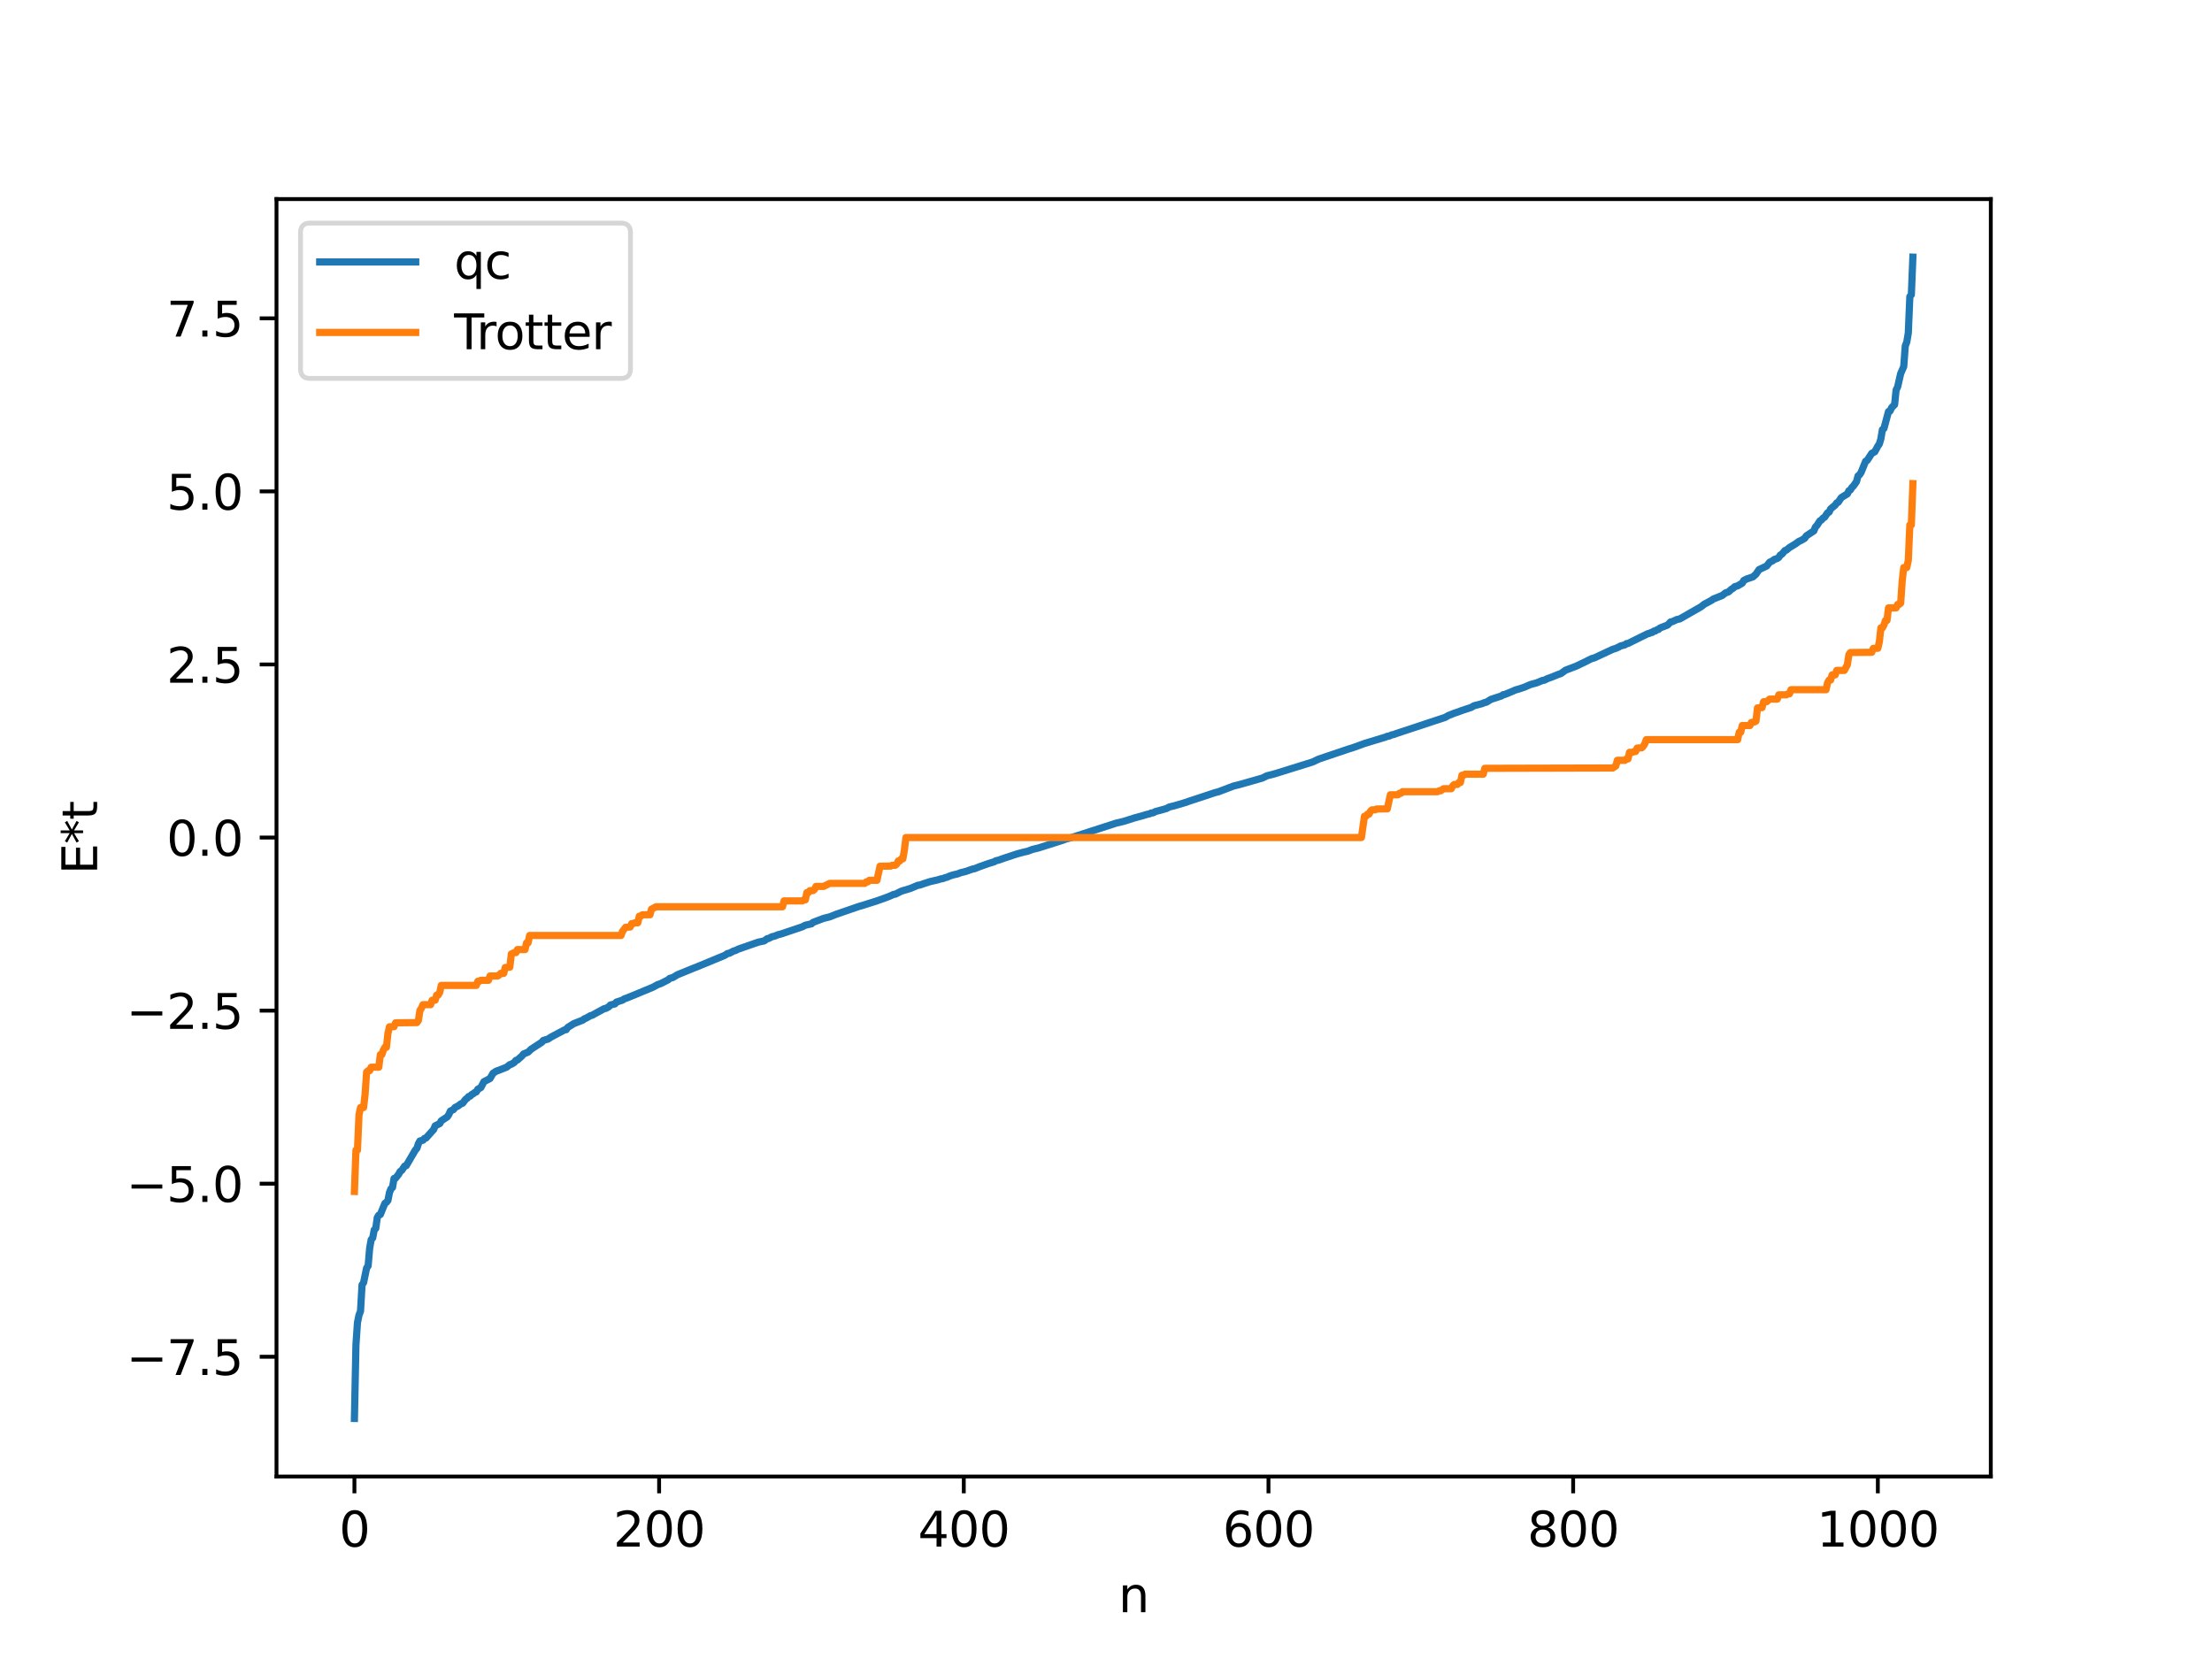 <?xml version="1.0" encoding="utf-8" standalone="no"?>
<!DOCTYPE svg PUBLIC "-//W3C//DTD SVG 1.1//EN"
  "http://www.w3.org/Graphics/SVG/1.1/DTD/svg11.dtd">
<svg xmlns:xlink="http://www.w3.org/1999/xlink" width="460.8pt" height="345.6pt" viewBox="0 0 460.8 345.6" xmlns="http://www.w3.org/2000/svg" version="1.1">
 <defs>
  <style type="text/css">*{stroke-linejoin: round; stroke-linecap: butt}</style>
 </defs>
 <g id="figure_1">
  <g id="patch_1">
   <path d="M 0 345.6 
L 460.8 345.6 
L 460.8 0 
L 0 0 
z
" style="fill: #ffffff"/>
  </g>
  <g id="axes_1">
   <g id="patch_2">
    <path d="M 57.6 307.584 
L 414.72 307.584 
L 414.72 41.472 
L 57.6 41.472 
z
" style="fill: #ffffff"/>
   </g>
   <g id="matplotlib.axis_1">
    <g id="xtick_1">
     <g id="line2d_1">
      <defs>
       <path id="m9b20a393aa" d="M 0 0 
L 0 3.5 
" style="stroke: #000000; stroke-width: 0.8"/>
      </defs>
      <g>
       <use xlink:href="#m9b20a393aa" x="73.833" y="307.584" style="stroke: #000000; stroke-width: 0.8"/>
      </g>
     </g>
     <g id="text_1">
      <!-- 0 -->
      <g transform="translate(70.651 322.182) scale(0.1 -0.1)">
       <defs>
        <path id="DejaVuSans-30" d="M 2034 4250 
Q 1547 4250 1301 3770 
Q 1056 3291 1056 2328 
Q 1056 1369 1301 889 
Q 1547 409 2034 409 
Q 2525 409 2770 889 
Q 3016 1369 3016 2328 
Q 3016 3291 2770 3770 
Q 2525 4250 2034 4250 
z
M 2034 4750 
Q 2819 4750 3233 4129 
Q 3647 3509 3647 2328 
Q 3647 1150 3233 529 
Q 2819 -91 2034 -91 
Q 1250 -91 836 529 
Q 422 1150 422 2328 
Q 422 3509 836 4129 
Q 1250 4750 2034 4750 
z
" transform="scale(0.016)"/>
       </defs>
       <use xlink:href="#DejaVuSans-30"/>
      </g>
     </g>
    </g>
    <g id="xtick_2">
     <g id="line2d_2">
      <g>
       <use xlink:href="#m9b20a393aa" x="137.304" y="307.584" style="stroke: #000000; stroke-width: 0.8"/>
      </g>
     </g>
     <g id="text_2">
      <!-- 200 -->
      <g transform="translate(127.76 322.182) scale(0.1 -0.1)">
       <defs>
        <path id="DejaVuSans-32" d="M 1228 531 
L 3431 531 
L 3431 0 
L 469 0 
L 469 531 
Q 828 903 1448 1529 
Q 2069 2156 2228 2338 
Q 2531 2678 2651 2914 
Q 2772 3150 2772 3378 
Q 2772 3750 2511 3984 
Q 2250 4219 1831 4219 
Q 1534 4219 1204 4116 
Q 875 4013 500 3803 
L 500 4441 
Q 881 4594 1212 4672 
Q 1544 4750 1819 4750 
Q 2544 4750 2975 4387 
Q 3406 4025 3406 3419 
Q 3406 3131 3298 2873 
Q 3191 2616 2906 2266 
Q 2828 2175 2409 1742 
Q 1991 1309 1228 531 
z
" transform="scale(0.016)"/>
       </defs>
       <use xlink:href="#DejaVuSans-32"/>
       <use xlink:href="#DejaVuSans-30" x="63.623"/>
       <use xlink:href="#DejaVuSans-30" x="127.246"/>
      </g>
     </g>
    </g>
    <g id="xtick_3">
     <g id="line2d_3">
      <g>
       <use xlink:href="#m9b20a393aa" x="200.775" y="307.584" style="stroke: #000000; stroke-width: 0.8"/>
      </g>
     </g>
     <g id="text_3">
      <!-- 400 -->
      <g transform="translate(191.231 322.182) scale(0.1 -0.1)">
       <defs>
        <path id="DejaVuSans-34" d="M 2419 4116 
L 825 1625 
L 2419 1625 
L 2419 4116 
z
M 2253 4666 
L 3047 4666 
L 3047 1625 
L 3713 1625 
L 3713 1100 
L 3047 1100 
L 3047 0 
L 2419 0 
L 2419 1100 
L 313 1100 
L 313 1709 
L 2253 4666 
z
" transform="scale(0.016)"/>
       </defs>
       <use xlink:href="#DejaVuSans-34"/>
       <use xlink:href="#DejaVuSans-30" x="63.623"/>
       <use xlink:href="#DejaVuSans-30" x="127.246"/>
      </g>
     </g>
    </g>
    <g id="xtick_4">
     <g id="line2d_4">
      <g>
       <use xlink:href="#m9b20a393aa" x="264.246" y="307.584" style="stroke: #000000; stroke-width: 0.8"/>
      </g>
     </g>
     <g id="text_4">
      <!-- 600 -->
      <g transform="translate(254.702 322.182) scale(0.1 -0.1)">
       <defs>
        <path id="DejaVuSans-36" d="M 2113 2584 
Q 1688 2584 1439 2293 
Q 1191 2003 1191 1497 
Q 1191 994 1439 701 
Q 1688 409 2113 409 
Q 2538 409 2786 701 
Q 3034 994 3034 1497 
Q 3034 2003 2786 2293 
Q 2538 2584 2113 2584 
z
M 3366 4563 
L 3366 3988 
Q 3128 4100 2886 4159 
Q 2644 4219 2406 4219 
Q 1781 4219 1451 3797 
Q 1122 3375 1075 2522 
Q 1259 2794 1537 2939 
Q 1816 3084 2150 3084 
Q 2853 3084 3261 2657 
Q 3669 2231 3669 1497 
Q 3669 778 3244 343 
Q 2819 -91 2113 -91 
Q 1303 -91 875 529 
Q 447 1150 447 2328 
Q 447 3434 972 4092 
Q 1497 4750 2381 4750 
Q 2619 4750 2861 4703 
Q 3103 4656 3366 4563 
z
" transform="scale(0.016)"/>
       </defs>
       <use xlink:href="#DejaVuSans-36"/>
       <use xlink:href="#DejaVuSans-30" x="63.623"/>
       <use xlink:href="#DejaVuSans-30" x="127.246"/>
      </g>
     </g>
    </g>
    <g id="xtick_5">
     <g id="line2d_5">
      <g>
       <use xlink:href="#m9b20a393aa" x="327.717" y="307.584" style="stroke: #000000; stroke-width: 0.8"/>
      </g>
     </g>
     <g id="text_5">
      <!-- 800 -->
      <g transform="translate(318.173 322.182) scale(0.1 -0.1)">
       <defs>
        <path id="DejaVuSans-38" d="M 2034 2216 
Q 1584 2216 1326 1975 
Q 1069 1734 1069 1313 
Q 1069 891 1326 650 
Q 1584 409 2034 409 
Q 2484 409 2743 651 
Q 3003 894 3003 1313 
Q 3003 1734 2745 1975 
Q 2488 2216 2034 2216 
z
M 1403 2484 
Q 997 2584 770 2862 
Q 544 3141 544 3541 
Q 544 4100 942 4425 
Q 1341 4750 2034 4750 
Q 2731 4750 3128 4425 
Q 3525 4100 3525 3541 
Q 3525 3141 3298 2862 
Q 3072 2584 2669 2484 
Q 3125 2378 3379 2068 
Q 3634 1759 3634 1313 
Q 3634 634 3220 271 
Q 2806 -91 2034 -91 
Q 1263 -91 848 271 
Q 434 634 434 1313 
Q 434 1759 690 2068 
Q 947 2378 1403 2484 
z
M 1172 3481 
Q 1172 3119 1398 2916 
Q 1625 2713 2034 2713 
Q 2441 2713 2670 2916 
Q 2900 3119 2900 3481 
Q 2900 3844 2670 4047 
Q 2441 4250 2034 4250 
Q 1625 4250 1398 4047 
Q 1172 3844 1172 3481 
z
" transform="scale(0.016)"/>
       </defs>
       <use xlink:href="#DejaVuSans-38"/>
       <use xlink:href="#DejaVuSans-30" x="63.623"/>
       <use xlink:href="#DejaVuSans-30" x="127.246"/>
      </g>
     </g>
    </g>
    <g id="xtick_6">
     <g id="line2d_6">
      <g>
       <use xlink:href="#m9b20a393aa" x="391.188" y="307.584" style="stroke: #000000; stroke-width: 0.8"/>
      </g>
     </g>
     <g id="text_6">
      <!-- 1000 -->
      <g transform="translate(378.463 322.182) scale(0.1 -0.1)">
       <defs>
        <path id="DejaVuSans-31" d="M 794 531 
L 1825 531 
L 1825 4091 
L 703 3866 
L 703 4441 
L 1819 4666 
L 2450 4666 
L 2450 531 
L 3481 531 
L 3481 0 
L 794 0 
L 794 531 
z
" transform="scale(0.016)"/>
       </defs>
       <use xlink:href="#DejaVuSans-31"/>
       <use xlink:href="#DejaVuSans-30" x="63.623"/>
       <use xlink:href="#DejaVuSans-30" x="127.246"/>
       <use xlink:href="#DejaVuSans-30" x="190.869"/>
      </g>
     </g>
    </g>
    <g id="text_7">
     <!-- n -->
     <g transform="translate(232.991 335.861) scale(0.1 -0.1)">
      <defs>
       <path id="DejaVuSans-6e" d="M 3513 2113 
L 3513 0 
L 2938 0 
L 2938 2094 
Q 2938 2591 2744 2837 
Q 2550 3084 2163 3084 
Q 1697 3084 1428 2787 
Q 1159 2491 1159 1978 
L 1159 0 
L 581 0 
L 581 3500 
L 1159 3500 
L 1159 2956 
Q 1366 3272 1645 3428 
Q 1925 3584 2291 3584 
Q 2894 3584 3203 3211 
Q 3513 2838 3513 2113 
z
" transform="scale(0.016)"/>
      </defs>
      <use xlink:href="#DejaVuSans-6e"/>
     </g>
    </g>
   </g>
   <g id="matplotlib.axis_2">
    <g id="ytick_1">
     <g id="line2d_7">
      <defs>
       <path id="m1e8409ec8c" d="M 0 0 
L -3.5 0 
" style="stroke: #000000; stroke-width: 0.8"/>
      </defs>
      <g>
       <use xlink:href="#m1e8409ec8c" x="57.6" y="282.637" style="stroke: #000000; stroke-width: 0.8"/>
      </g>
     </g>
     <g id="text_8">
      <!-- −7.5 -->
      <g transform="translate(26.317 286.436) scale(0.1 -0.1)">
       <defs>
        <path id="DejaVuSans-2212" d="M 678 2272 
L 4684 2272 
L 4684 1741 
L 678 1741 
L 678 2272 
z
" transform="scale(0.016)"/>
        <path id="DejaVuSans-37" d="M 525 4666 
L 3525 4666 
L 3525 4397 
L 1831 0 
L 1172 0 
L 2766 4134 
L 525 4134 
L 525 4666 
z
" transform="scale(0.016)"/>
        <path id="DejaVuSans-2e" d="M 684 794 
L 1344 794 
L 1344 0 
L 684 0 
L 684 794 
z
" transform="scale(0.016)"/>
        <path id="DejaVuSans-35" d="M 691 4666 
L 3169 4666 
L 3169 4134 
L 1269 4134 
L 1269 2991 
Q 1406 3038 1543 3061 
Q 1681 3084 1819 3084 
Q 2600 3084 3056 2656 
Q 3513 2228 3513 1497 
Q 3513 744 3044 326 
Q 2575 -91 1722 -91 
Q 1428 -91 1123 -41 
Q 819 9 494 109 
L 494 744 
Q 775 591 1075 516 
Q 1375 441 1709 441 
Q 2250 441 2565 725 
Q 2881 1009 2881 1497 
Q 2881 1984 2565 2268 
Q 2250 2553 1709 2553 
Q 1456 2553 1204 2497 
Q 953 2441 691 2322 
L 691 4666 
z
" transform="scale(0.016)"/>
       </defs>
       <use xlink:href="#DejaVuSans-2212"/>
       <use xlink:href="#DejaVuSans-37" x="83.789"/>
       <use xlink:href="#DejaVuSans-2e" x="147.412"/>
       <use xlink:href="#DejaVuSans-35" x="179.199"/>
      </g>
     </g>
    </g>
    <g id="ytick_2">
     <g id="line2d_8">
      <g>
       <use xlink:href="#m1e8409ec8c" x="57.6" y="246.584" style="stroke: #000000; stroke-width: 0.8"/>
      </g>
     </g>
     <g id="text_9">
      <!-- −5.0 -->
      <g transform="translate(26.317 250.383) scale(0.1 -0.1)">
       <use xlink:href="#DejaVuSans-2212"/>
       <use xlink:href="#DejaVuSans-35" x="83.789"/>
       <use xlink:href="#DejaVuSans-2e" x="147.412"/>
       <use xlink:href="#DejaVuSans-30" x="179.199"/>
      </g>
     </g>
    </g>
    <g id="ytick_3">
     <g id="line2d_9">
      <g>
       <use xlink:href="#m1e8409ec8c" x="57.6" y="210.53" style="stroke: #000000; stroke-width: 0.8"/>
      </g>
     </g>
     <g id="text_10">
      <!-- −2.5 -->
      <g transform="translate(26.317 214.329) scale(0.1 -0.1)">
       <use xlink:href="#DejaVuSans-2212"/>
       <use xlink:href="#DejaVuSans-32" x="83.789"/>
       <use xlink:href="#DejaVuSans-2e" x="147.412"/>
       <use xlink:href="#DejaVuSans-35" x="179.199"/>
      </g>
     </g>
    </g>
    <g id="ytick_4">
     <g id="line2d_10">
      <g>
       <use xlink:href="#m1e8409ec8c" x="57.6" y="174.477" style="stroke: #000000; stroke-width: 0.8"/>
      </g>
     </g>
     <g id="text_11">
      <!-- 0.0 -->
      <g transform="translate(34.697 178.276) scale(0.1 -0.1)">
       <use xlink:href="#DejaVuSans-30"/>
       <use xlink:href="#DejaVuSans-2e" x="63.623"/>
       <use xlink:href="#DejaVuSans-30" x="95.41"/>
      </g>
     </g>
    </g>
    <g id="ytick_5">
     <g id="line2d_11">
      <g>
       <use xlink:href="#m1e8409ec8c" x="57.6" y="138.423" style="stroke: #000000; stroke-width: 0.8"/>
      </g>
     </g>
     <g id="text_12">
      <!-- 2.5 -->
      <g transform="translate(34.697 142.222) scale(0.1 -0.1)">
       <use xlink:href="#DejaVuSans-32"/>
       <use xlink:href="#DejaVuSans-2e" x="63.623"/>
       <use xlink:href="#DejaVuSans-35" x="95.41"/>
      </g>
     </g>
    </g>
    <g id="ytick_6">
     <g id="line2d_12">
      <g>
       <use xlink:href="#m1e8409ec8c" x="57.6" y="102.37" style="stroke: #000000; stroke-width: 0.8"/>
      </g>
     </g>
     <g id="text_13">
      <!-- 5.0 -->
      <g transform="translate(34.697 106.169) scale(0.1 -0.1)">
       <use xlink:href="#DejaVuSans-35"/>
       <use xlink:href="#DejaVuSans-2e" x="63.623"/>
       <use xlink:href="#DejaVuSans-30" x="95.41"/>
      </g>
     </g>
    </g>
    <g id="ytick_7">
     <g id="line2d_13">
      <g>
       <use xlink:href="#m1e8409ec8c" x="57.6" y="66.316" style="stroke: #000000; stroke-width: 0.8"/>
      </g>
     </g>
     <g id="text_14">
      <!-- 7.5 -->
      <g transform="translate(34.697 70.115) scale(0.1 -0.1)">
       <use xlink:href="#DejaVuSans-37"/>
       <use xlink:href="#DejaVuSans-2e" x="63.623"/>
       <use xlink:href="#DejaVuSans-35" x="95.41"/>
      </g>
     </g>
    </g>
    <g id="text_15">
     <!-- E*t -->
     <g transform="translate(20.238 182.148) rotate(-90) scale(0.1 -0.1)">
      <defs>
       <path id="DejaVuSans-45" d="M 628 4666 
L 3578 4666 
L 3578 4134 
L 1259 4134 
L 1259 2753 
L 3481 2753 
L 3481 2222 
L 1259 2222 
L 1259 531 
L 3634 531 
L 3634 0 
L 628 0 
L 628 4666 
z
" transform="scale(0.016)"/>
       <path id="DejaVuSans-2a" d="M 3009 3897 
L 1888 3291 
L 3009 2681 
L 2828 2375 
L 1778 3009 
L 1778 1831 
L 1422 1831 
L 1422 3009 
L 372 2375 
L 191 2681 
L 1313 3291 
L 191 3897 
L 372 4206 
L 1422 3572 
L 1422 4750 
L 1778 4750 
L 1778 3572 
L 2828 4206 
L 3009 3897 
z
" transform="scale(0.016)"/>
       <path id="DejaVuSans-74" d="M 1172 4494 
L 1172 3500 
L 2356 3500 
L 2356 3053 
L 1172 3053 
L 1172 1153 
Q 1172 725 1289 603 
Q 1406 481 1766 481 
L 2356 481 
L 2356 0 
L 1766 0 
Q 1100 0 847 248 
Q 594 497 594 1153 
L 594 3053 
L 172 3053 
L 172 3500 
L 594 3500 
L 594 4494 
L 1172 4494 
z
" transform="scale(0.016)"/>
      </defs>
      <use xlink:href="#DejaVuSans-45"/>
      <use xlink:href="#DejaVuSans-2a" x="63.184"/>
      <use xlink:href="#DejaVuSans-74" x="113.184"/>
     </g>
    </g>
   </g>
   <g id="line2d_14">
    <path d="M 73.833 295.488 
L 74.15 280.126 
L 74.467 275.532 
L 74.785 273.965 
L 75.102 273.146 
L 75.42 267.666 
L 75.737 267.212 
L 76.372 264.136 
L 76.689 263.705 
L 77.006 260.038 
L 77.324 258.241 
L 77.641 257.877 
L 77.958 256.208 
L 78.276 255.907 
L 78.593 253.639 
L 78.91 253.133 
L 79.228 253.011 
L 80.18 250.677 
L 80.497 250.477 
L 80.815 250.062 
L 81.132 248.435 
L 81.449 247.642 
L 81.767 247.37 
L 82.084 245.496 
L 82.401 245.431 
L 83.036 244.643 
L 83.353 244.052 
L 83.671 243.84 
L 84.305 242.907 
L 84.623 242.833 
L 86.527 239.575 
L 86.844 239.228 
L 87.162 238.245 
L 87.479 237.678 
L 88.114 237.529 
L 88.431 237.152 
L 88.748 237.074 
L 90.018 235.648 
L 90.335 235.312 
L 90.653 234.531 
L 91.605 234.066 
L 91.922 233.492 
L 93.191 232.652 
L 93.509 232.159 
L 93.826 231.449 
L 94.461 231.147 
L 94.778 230.721 
L 95.413 230.4 
L 96.048 229.923 
L 96.365 229.831 
L 97 229.003 
L 97.317 228.794 
L 97.634 228.421 
L 97.952 228.342 
L 98.269 228.003 
L 98.586 227.853 
L 98.904 227.575 
L 99.221 227.465 
L 99.539 226.902 
L 100.173 226.559 
L 100.808 225.335 
L 102.077 224.677 
L 102.712 223.58 
L 103.347 223.159 
L 104.299 222.803 
L 105.568 222.3 
L 106.203 221.778 
L 106.52 221.702 
L 107.155 221.313 
L 107.472 220.902 
L 107.79 220.816 
L 108.742 219.963 
L 109.059 219.564 
L 110.011 219.175 
L 110.646 218.566 
L 112.867 217.118 
L 113.185 216.738 
L 114.137 216.469 
L 114.772 216.048 
L 117.628 214.531 
L 117.945 214.499 
L 118.262 214.037 
L 119.532 213.241 
L 121.436 212.497 
L 121.753 212.222 
L 122.071 212.117 
L 123.023 211.574 
L 123.34 211.506 
L 124.292 210.981 
L 125.879 210.114 
L 126.196 210.074 
L 126.831 209.725 
L 127.148 209.365 
L 128.1 209.132 
L 128.418 208.753 
L 129.687 208.34 
L 130.005 208.109 
L 130.639 207.878 
L 131.909 207.363 
L 136.034 205.647 
L 136.986 205.125 
L 137.621 204.911 
L 139.208 204.103 
L 139.525 203.809 
L 140.16 203.64 
L 141.112 203.064 
L 144.603 201.636 
L 145.238 201.392 
L 150.95 199.03 
L 151.585 198.622 
L 151.902 198.595 
L 152.854 198.103 
L 153.172 198.027 
L 153.806 197.717 
L 157.932 196.279 
L 159.201 196.003 
L 159.836 195.537 
L 160.153 195.49 
L 160.788 195.149 
L 161.423 194.994 
L 162.058 194.727 
L 162.692 194.568 
L 163.644 194.25 
L 167.135 193.071 
L 167.77 192.737 
L 168.722 192.517 
L 169.039 192.453 
L 169.357 192.152 
L 171.578 191.309 
L 172.848 190.996 
L 173.482 190.747 
L 174.117 190.49 
L 178.877 188.847 
L 179.829 188.571 
L 180.781 188.264 
L 182.368 187.772 
L 184.272 187.102 
L 185.224 186.737 
L 186.177 186.313 
L 186.494 186.285 
L 187.763 185.648 
L 189.667 185.07 
L 191.254 184.4 
L 191.572 184.389 
L 192.524 184.052 
L 193.793 183.641 
L 195.38 183.283 
L 196.015 183.077 
L 196.332 183.049 
L 196.967 182.814 
L 197.284 182.741 
L 197.919 182.459 
L 198.553 182.263 
L 199.505 182.043 
L 200.14 181.795 
L 201.092 181.566 
L 202.679 181.016 
L 202.996 180.978 
L 203.948 180.59 
L 205.853 179.909 
L 207.122 179.522 
L 207.439 179.318 
L 208.074 179.169 
L 209.026 178.821 
L 211.882 177.878 
L 213.152 177.542 
L 214.104 177.318 
L 215.056 176.957 
L 216.325 176.648 
L 220.134 175.443 
L 221.403 175.038 
L 222.038 174.788 
L 222.99 174.546 
L 231.876 171.683 
L 232.51 171.476 
L 234.097 171.103 
L 236.319 170.393 
L 237.588 170.05 
L 238.858 169.673 
L 239.492 169.53 
L 239.81 169.362 
L 240.127 169.355 
L 240.762 169.037 
L 241.714 168.79 
L 242.983 168.437 
L 243.618 168.096 
L 244.57 167.878 
L 247.109 167.126 
L 247.743 166.887 
L 248.696 166.58 
L 251.234 165.744 
L 253.139 165.111 
L 253.773 164.956 
L 254.408 164.721 
L 256.947 163.753 
L 258.216 163.439 
L 262.977 162.081 
L 263.929 161.609 
L 264.881 161.378 
L 265.833 161.109 
L 273.449 158.732 
L 274.719 158.131 
L 275.988 157.701 
L 281.066 155.989 
L 282.018 155.691 
L 284.239 154.882 
L 288.682 153.531 
L 289 153.374 
L 289.317 153.363 
L 289.952 153.069 
L 290.269 153.036 
L 290.904 152.797 
L 301.059 149.438 
L 301.694 149.071 
L 302.963 148.568 
L 303.598 148.358 
L 304.55 148.007 
L 306.454 147.378 
L 307.089 147.009 
L 308.676 146.601 
L 309.31 146.34 
L 309.628 146.294 
L 310.58 145.694 
L 312.801 144.966 
L 313.119 144.721 
L 313.436 144.683 
L 315.023 144.037 
L 315.658 143.747 
L 316.61 143.473 
L 317.562 143.148 
L 318.831 142.601 
L 320.1 142.253 
L 321.37 141.738 
L 321.687 141.709 
L 322.322 141.389 
L 323.274 141.045 
L 324.543 140.525 
L 325.178 140.31 
L 326.13 139.617 
L 328.352 138.773 
L 330.256 137.859 
L 330.891 137.536 
L 331.525 137.222 
L 332.16 137.036 
L 335.968 135.262 
L 336.603 135.065 
L 337.238 134.774 
L 337.555 134.582 
L 338.507 134.329 
L 338.824 134.079 
L 339.142 134.044 
L 343.267 132.005 
L 343.585 131.958 
L 343.902 131.772 
L 344.22 131.736 
L 344.537 131.466 
L 344.854 131.433 
L 345.172 131.198 
L 345.489 131.122 
L 345.806 130.822 
L 347.393 130.21 
L 348.028 129.548 
L 348.345 129.515 
L 349.297 129.068 
L 349.932 128.932 
L 354.375 126.386 
L 355.01 125.879 
L 356.596 125.029 
L 356.914 124.78 
L 357.548 124.54 
L 358.818 124.02 
L 359.453 123.512 
L 360.087 123.295 
L 360.722 122.72 
L 361.039 122.558 
L 361.357 122.224 
L 361.991 122.04 
L 362.943 121.479 
L 363.261 120.923 
L 363.896 120.599 
L 365.165 120.175 
L 365.8 119.609 
L 366.434 118.665 
L 368.021 117.913 
L 368.656 117.118 
L 369.291 116.817 
L 369.608 116.54 
L 370.243 116.34 
L 370.56 116.119 
L 370.877 115.622 
L 371.195 115.452 
L 371.829 114.694 
L 372.147 114.593 
L 372.781 114.064 
L 374.051 113.29 
L 374.686 112.817 
L 375.32 112.518 
L 375.955 112.136 
L 376.272 111.641 
L 377.859 110.594 
L 378.177 109.801 
L 378.494 109.471 
L 379.129 108.495 
L 379.446 108.324 
L 379.763 107.929 
L 380.081 107.76 
L 380.715 106.836 
L 381.033 106.684 
L 381.35 106.016 
L 382.302 105.221 
L 382.62 104.765 
L 382.937 104.612 
L 383.572 103.661 
L 384.841 102.883 
L 385.158 102.231 
L 385.476 102.05 
L 385.793 101.535 
L 386.11 101.234 
L 386.745 100.319 
L 387.062 99.142 
L 387.38 98.897 
L 387.697 98.419 
L 388.649 96.082 
L 388.967 95.908 
L 389.919 94.445 
L 390.553 94.11 
L 391.188 92.935 
L 391.505 92.482 
L 391.823 91.4 
L 392.14 89.496 
L 392.458 89.267 
L 393.41 85.729 
L 393.727 85.625 
L 394.044 84.944 
L 394.679 84.287 
L 394.996 81.237 
L 395.314 80.594 
L 395.948 77.813 
L 396.583 76.363 
L 396.9 72.075 
L 397.218 71.241 
L 397.535 69.363 
L 397.853 61.79 
L 398.17 61.392 
L 398.487 53.568 
L 398.487 53.568 
" clip-path="url(#pa082ad8daf)" style="fill: none; stroke: #1f77b4; stroke-width: 1.5; stroke-linecap: square"/>
   </g>
   <g id="line2d_15">
    <path d="M 73.833 248.205 
L 74.15 239.601 
L 74.467 239.601 
L 74.785 232.247 
L 75.102 230.72 
L 75.737 230.72 
L 76.054 227.968 
L 76.372 223.323 
L 76.689 223.038 
L 77.006 223.038 
L 77.324 222.319 
L 78.91 222.319 
L 79.228 219.699 
L 79.545 219.699 
L 79.862 218.75 
L 80.18 218.164 
L 80.497 218.164 
L 80.815 215.266 
L 81.132 213.902 
L 82.084 213.879 
L 82.401 213.072 
L 86.844 213.026 
L 87.162 212.584 
L 87.479 210.484 
L 87.796 210.02 
L 88.114 209.293 
L 89.7 209.293 
L 90.018 208.364 
L 90.653 208.364 
L 90.97 207.285 
L 91.287 207.285 
L 91.605 206.723 
L 91.922 205.277 
L 99.221 205.277 
L 99.539 204.416 
L 99.856 204.416 
L 100.173 204.212 
L 101.76 204.212 
L 102.077 203.319 
L 103.664 203.319 
L 103.981 203.118 
L 104.299 202.77 
L 104.934 202.77 
L 105.251 201.545 
L 106.203 201.484 
L 106.52 198.72 
L 107.155 198.447 
L 107.472 198.447 
L 107.79 197.811 
L 109.377 197.811 
L 109.694 196.414 
L 110.011 196.414 
L 110.329 194.872 
L 129.37 194.871 
L 129.687 193.995 
L 130.322 193.17 
L 131.274 193.118 
L 131.591 192.401 
L 131.909 192.401 
L 132.226 192.237 
L 132.861 192.237 
L 133.178 190.856 
L 133.496 190.856 
L 133.813 190.567 
L 135.4 190.567 
L 135.717 189.39 
L 136.669 188.898 
L 163.01 188.898 
L 163.327 187.676 
L 167.135 187.676 
L 167.453 187.453 
L 167.77 187.453 
L 168.087 185.94 
L 168.405 185.94 
L 168.722 185.537 
L 169.357 185.537 
L 169.674 185.276 
L 169.991 184.652 
L 171.578 184.652 
L 172.848 184.026 
L 180.147 184.026 
L 180.464 183.705 
L 180.781 183.705 
L 181.099 183.389 
L 182.686 183.389 
L 183.32 180.45 
L 185.542 180.424 
L 185.859 180.253 
L 186.494 180.253 
L 186.811 179.995 
L 187.129 179.349 
L 187.446 179.349 
L 187.763 178.911 
L 188.081 178.911 
L 188.398 177.083 
L 188.715 174.477 
L 283.605 174.477 
L 284.239 170.042 
L 284.557 170.042 
L 284.874 169.604 
L 285.191 169.604 
L 285.509 168.958 
L 285.826 168.7 
L 286.461 168.7 
L 286.778 168.529 
L 289 168.503 
L 289.634 165.564 
L 291.221 165.564 
L 291.539 165.249 
L 291.856 165.249 
L 292.173 164.927 
L 299.472 164.927 
L 299.79 164.741 
L 300.107 164.741 
L 300.742 164.301 
L 302.329 164.301 
L 302.646 163.677 
L 302.963 163.416 
L 303.598 163.416 
L 303.915 163.013 
L 304.233 163.013 
L 304.55 161.5 
L 304.867 161.5 
L 305.185 161.277 
L 308.993 161.277 
L 309.31 160.055 
L 335.968 159.988 
L 336.603 159.564 
L 336.92 158.386 
L 338.507 158.386 
L 338.824 158.097 
L 339.142 158.097 
L 339.459 156.717 
L 340.094 156.717 
L 340.411 156.553 
L 340.729 156.553 
L 341.046 155.835 
L 341.998 155.783 
L 342.315 155.464 
L 342.633 154.958 
L 342.95 154.082 
L 361.991 154.082 
L 362.309 152.539 
L 362.626 152.539 
L 362.943 151.142 
L 364.53 151.142 
L 364.848 150.506 
L 365.482 150.396 
L 365.8 150.233 
L 366.117 147.47 
L 367.069 147.408 
L 367.386 146.183 
L 368.021 146.183 
L 368.656 145.634 
L 370.243 145.634 
L 370.56 144.741 
L 372.147 144.741 
L 372.464 144.537 
L 372.781 144.537 
L 373.099 143.676 
L 380.398 143.676 
L 380.715 142.23 
L 381.033 141.668 
L 381.35 141.668 
L 381.667 140.589 
L 382.302 140.589 
L 382.62 139.66 
L 384.206 139.66 
L 384.841 138.469 
L 385.158 136.369 
L 385.476 135.927 
L 389.919 135.882 
L 390.236 135.074 
L 391.188 135.051 
L 391.505 133.687 
L 391.823 130.789 
L 392.14 130.789 
L 392.458 130.203 
L 392.775 129.254 
L 393.092 129.254 
L 393.41 126.634 
L 394.996 126.634 
L 395.314 125.915 
L 395.631 125.915 
L 395.948 125.63 
L 396.266 120.985 
L 396.583 118.233 
L 397.218 118.233 
L 397.535 116.706 
L 397.853 109.352 
L 398.17 109.352 
L 398.487 100.749 
L 398.487 100.749 
" clip-path="url(#pa082ad8daf)" style="fill: none; stroke: #ff7f0e; stroke-width: 1.5; stroke-linecap: square"/>
   </g>
   <g id="patch_3">
    <path d="M 57.6 307.584 
L 57.6 41.472 
" style="fill: none; stroke: #000000; stroke-width: 0.8; stroke-linejoin: miter; stroke-linecap: square"/>
   </g>
   <g id="patch_4">
    <path d="M 414.72 307.584 
L 414.72 41.472 
" style="fill: none; stroke: #000000; stroke-width: 0.8; stroke-linejoin: miter; stroke-linecap: square"/>
   </g>
   <g id="patch_5">
    <path d="M 57.6 307.584 
L 414.72 307.584 
" style="fill: none; stroke: #000000; stroke-width: 0.8; stroke-linejoin: miter; stroke-linecap: square"/>
   </g>
   <g id="patch_6">
    <path d="M 57.6 41.472 
L 414.72 41.472 
" style="fill: none; stroke: #000000; stroke-width: 0.8; stroke-linejoin: miter; stroke-linecap: square"/>
   </g>
   <g id="legend_1">
    <g id="patch_7">
     <path d="M 64.6 78.828 
L 129.342 78.828 
Q 131.342 78.828 131.342 76.828 
L 131.342 48.472 
Q 131.342 46.472 129.342 46.472 
L 64.6 46.472 
Q 62.6 46.472 62.6 48.472 
L 62.6 76.828 
Q 62.6 78.828 64.6 78.828 
z
" style="fill: #ffffff; opacity: 0.8; stroke: #cccccc; stroke-linejoin: miter"/>
    </g>
    <g id="line2d_16">
     <path d="M 66.6 54.57 
L 76.6 54.57 
L 86.6 54.57 
" style="fill: none; stroke: #1f77b4; stroke-width: 1.5; stroke-linecap: square"/>
    </g>
    <g id="text_16">
     <!-- qc -->
     <g transform="translate(94.6 58.07) scale(0.1 -0.1)">
      <defs>
       <path id="DejaVuSans-71" d="M 947 1747 
Q 947 1113 1208 752 
Q 1469 391 1925 391 
Q 2381 391 2643 752 
Q 2906 1113 2906 1747 
Q 2906 2381 2643 2742 
Q 2381 3103 1925 3103 
Q 1469 3103 1208 2742 
Q 947 2381 947 1747 
z
M 2906 525 
Q 2725 213 2448 61 
Q 2172 -91 1784 -91 
Q 1150 -91 751 415 
Q 353 922 353 1747 
Q 353 2572 751 3078 
Q 1150 3584 1784 3584 
Q 2172 3584 2448 3432 
Q 2725 3281 2906 2969 
L 2906 3500 
L 3481 3500 
L 3481 -1331 
L 2906 -1331 
L 2906 525 
z
" transform="scale(0.016)"/>
       <path id="DejaVuSans-63" d="M 3122 3366 
L 3122 2828 
Q 2878 2963 2633 3030 
Q 2388 3097 2138 3097 
Q 1578 3097 1268 2742 
Q 959 2388 959 1747 
Q 959 1106 1268 751 
Q 1578 397 2138 397 
Q 2388 397 2633 464 
Q 2878 531 3122 666 
L 3122 134 
Q 2881 22 2623 -34 
Q 2366 -91 2075 -91 
Q 1284 -91 818 406 
Q 353 903 353 1747 
Q 353 2603 823 3093 
Q 1294 3584 2113 3584 
Q 2378 3584 2631 3529 
Q 2884 3475 3122 3366 
z
" transform="scale(0.016)"/>
      </defs>
      <use xlink:href="#DejaVuSans-71"/>
      <use xlink:href="#DejaVuSans-63" x="63.477"/>
     </g>
    </g>
    <g id="line2d_17">
     <path d="M 66.6 69.249 
L 76.6 69.249 
L 86.6 69.249 
" style="fill: none; stroke: #ff7f0e; stroke-width: 1.5; stroke-linecap: square"/>
    </g>
    <g id="text_17">
     <!-- Trotter -->
     <g transform="translate(94.6 72.749) scale(0.1 -0.1)">
      <defs>
       <path id="DejaVuSans-54" d="M -19 4666 
L 3928 4666 
L 3928 4134 
L 2272 4134 
L 2272 0 
L 1638 0 
L 1638 4134 
L -19 4134 
L -19 4666 
z
" transform="scale(0.016)"/>
       <path id="DejaVuSans-72" d="M 2631 2963 
Q 2534 3019 2420 3045 
Q 2306 3072 2169 3072 
Q 1681 3072 1420 2755 
Q 1159 2438 1159 1844 
L 1159 0 
L 581 0 
L 581 3500 
L 1159 3500 
L 1159 2956 
Q 1341 3275 1631 3429 
Q 1922 3584 2338 3584 
Q 2397 3584 2469 3576 
Q 2541 3569 2628 3553 
L 2631 2963 
z
" transform="scale(0.016)"/>
       <path id="DejaVuSans-6f" d="M 1959 3097 
Q 1497 3097 1228 2736 
Q 959 2375 959 1747 
Q 959 1119 1226 758 
Q 1494 397 1959 397 
Q 2419 397 2687 759 
Q 2956 1122 2956 1747 
Q 2956 2369 2687 2733 
Q 2419 3097 1959 3097 
z
M 1959 3584 
Q 2709 3584 3137 3096 
Q 3566 2609 3566 1747 
Q 3566 888 3137 398 
Q 2709 -91 1959 -91 
Q 1206 -91 779 398 
Q 353 888 353 1747 
Q 353 2609 779 3096 
Q 1206 3584 1959 3584 
z
" transform="scale(0.016)"/>
       <path id="DejaVuSans-65" d="M 3597 1894 
L 3597 1613 
L 953 1613 
Q 991 1019 1311 708 
Q 1631 397 2203 397 
Q 2534 397 2845 478 
Q 3156 559 3463 722 
L 3463 178 
Q 3153 47 2828 -22 
Q 2503 -91 2169 -91 
Q 1331 -91 842 396 
Q 353 884 353 1716 
Q 353 2575 817 3079 
Q 1281 3584 2069 3584 
Q 2775 3584 3186 3129 
Q 3597 2675 3597 1894 
z
M 3022 2063 
Q 3016 2534 2758 2815 
Q 2500 3097 2075 3097 
Q 1594 3097 1305 2825 
Q 1016 2553 972 2059 
L 3022 2063 
z
" transform="scale(0.016)"/>
      </defs>
      <use xlink:href="#DejaVuSans-54"/>
      <use xlink:href="#DejaVuSans-72" x="46.334"/>
      <use xlink:href="#DejaVuSans-6f" x="85.197"/>
      <use xlink:href="#DejaVuSans-74" x="146.379"/>
      <use xlink:href="#DejaVuSans-74" x="185.588"/>
      <use xlink:href="#DejaVuSans-65" x="224.797"/>
      <use xlink:href="#DejaVuSans-72" x="286.32"/>
     </g>
    </g>
   </g>
  </g>
 </g>
 <defs>
  <clipPath id="pa082ad8daf">
   <rect x="57.6" y="41.472" width="357.12" height="266.112"/>
  </clipPath>
 </defs>
</svg>

